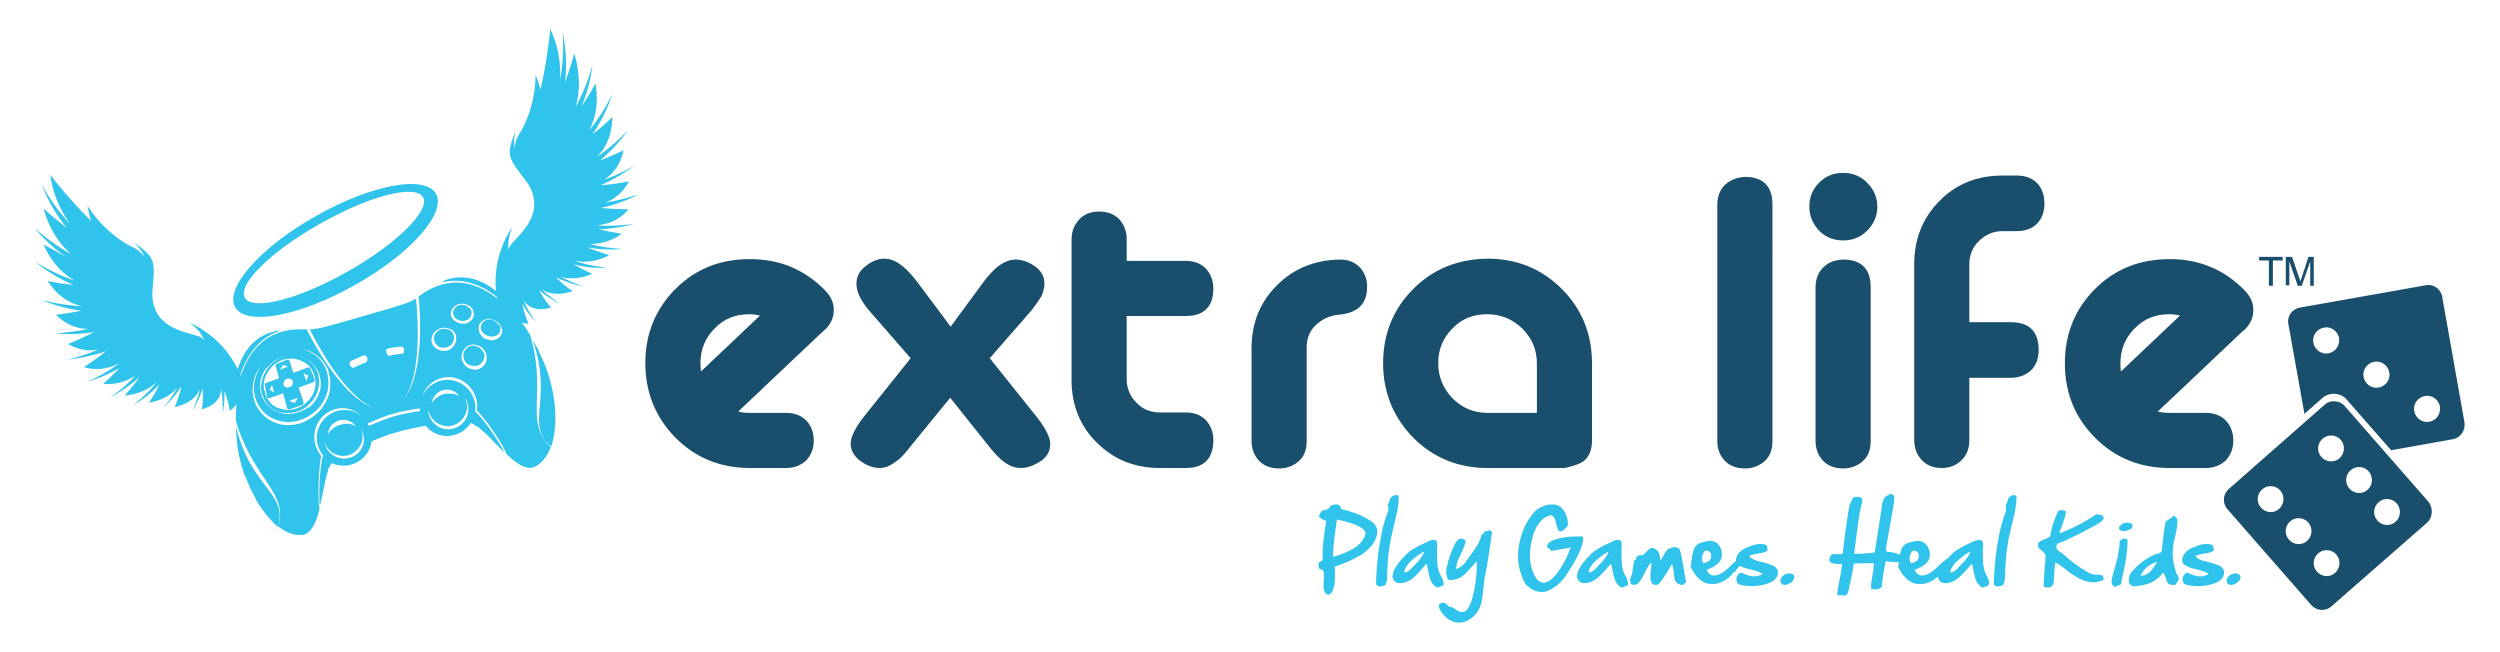 <svg id="Layer_1" xmlns="http://www.w3.org/2000/svg" viewBox="0 0 562.5 146.7"><style>.st0{fill:#30c3eb}.st1{fill:#194f6c}</style><path class="st0" d="M78.2 61.1C67.1 67.4 56.8 70 55.1 67c-1.7-3 5.9-10.5 17-16.7 11.1-6.3 21.4-8.9 23.1-5.9 1.6 3-6 10.5-17 16.7m19.9-17.5c-2.4-4.3-14.5-2.1-27 5-12.5 7-20.6 16.2-18.2 20.5 2.4 4.3 14.5 2.1 27-5 12.5-7 20.6-16.2 18.2-20.5"/><path class="st0" d="M59.4 86c.1-.7.3-1.4.7-2 .3-.6.8-1.2 1.3-1.7s1.2-.9 1.9-1.2c.7-.3 1.4-.4 2.2-.4.7 0 1.4.1 2.1.4.7.3 1.3.6 1.8 1.1.5.5.9 1.1 1.2 1.9.3.7.4 1.5.4 2.3 0 .8-.3 1.6-.6 2.3-.4.7-.9 1.4-1.5 1.9-.6.6-1.4 1-2.2 1.3-.8.3-1.6.4-2.4.3-.8-.1-1.5-.3-2.2-.6-.6-.3-1.2-.8-1.6-1.4-.4-.6-.8-1.2-.9-2-.3-.7-.3-1.5-.2-2.2m-.5 2.4c.2.8.6 1.6 1 2.2.5.7 1.1 1.2 1.8 1.6.7.4 1.6.7 2.4.7.9.1 1.8 0 2.8-.3.9-.3 1.8-.8 2.5-1.5.7-.6 1.3-1.4 1.7-2.2.4-.8.6-1.7.7-2.6 0-.9-.1-1.8-.4-2.6-.3-.8-.8-1.5-1.4-2.1-.6-.6-1.3-1-2-1.2-.7-.3-1.5-.4-2.3-.4-.8 0-1.6.2-2.4.5-.8.3-1.5.8-2.1 1.3-.6.5-1.1 1.2-1.5 1.9-.4.7-.7 1.5-.8 2.2-.2.9-.2 1.7 0 2.5m2.3-1.8l.5 1.7-1-.6.5-1.1zm2.5-4.5l1.1.4-1.8.7.7-1.1zm1.7 3.2c.1 0 .2.1.3.2.1.1.2.2.2.3 0 .1.1.3 0 .4 0 .1-.1.3-.1.4-.1.1-.1.2-.3.3-.1.1-.2.2-.4.2-.1 0-.3.1-.4.1-.1 0-.3 0-.4-.1-.1-.1-.2-.1-.3-.2-.1-.1-.2-.2-.2-.3v-.4c0-.1.1-.3.1-.4.1-.1.1-.2.2-.3.1-.1.2-.2.4-.2.1-.1.3-.1.4-.1.3 0 .4 0 .5.1m1.6 4.2l-.7 1.2-1.2-.5 1.9-.7zm2.4-5l-.5 1.2-.6-1.7 1.1.5zm-9.3 4.9c0 .1 0 .1.1.1l.1.1h.3l3.1-1.1.9 3.3c0 .1 0 .1.1.2l.1.1h.4l2.8-1c.1 0 .1 0 .2-.1l.1-.1v-.4l-1.1-3.3 3.3-1.2c.1 0 .1-.1.2-.1l.1-.1v-.4l-1-2.5s0-.1-.1-.1l-.1-.1h-.4L66 83.9l-.9-2.8s0-.1-.1-.1l-.1-.1h-.2l-2.5 1s-.1 0-.1.1l-.1.1v.2l.8 2.8-3 1.1c-.1 0-.1 0-.1.1l-.1.1v.2l.5 2.8zm41.7-14.6c-.2-.2-.4-.4-.6-.5-.2-.1-.5-.2-.8-.3h-.9c-.3.1-.6.2-.8.3-.2.2-.5.4-.6.6-.2.2-.3.5-.4.7-.1.3-.1.6 0 .9 0 .3.2.6.3.8l.6.6c.2.2.5.3.8.3h.9c.3-.1.6-.2.9-.4.3-.2.5-.4.6-.6.2-.2.3-.5.3-.8.1-.3.1-.6 0-.8-.1-.3-.2-.5-.3-.8m10.1-2.1c-.2-.2-.4-.4-.6-.5-.2-.1-.5-.2-.8-.3h-.8c-.3.1-.5.2-.7.3-.2.1-.4.3-.5.5-.1.2-.2.4-.3.7 0 .3 0 .5.1.8.1.3.2.5.4.7.2.2.4.4.7.5.2.1.5.2.8.3h.9c.3-.1.5-.2.8-.3.2-.2.4-.4.5-.6.1-.2.2-.5.2-.7 0-.3 0-.5-.1-.8-.2-.1-.4-.4-.6-.6m-7.4-.5c.3-.1.5-.2.8-.3.2-.1.4-.3.5-.5.1-.2.2-.4.3-.7V70c-.1-.2-.2-.5-.4-.6-.2-.2-.4-.3-.6-.5-.2-.1-.5-.2-.7-.3h-.8c-.3.1-.5.1-.8.3-.2.1-.4.3-.5.5-.1.2-.3.4-.3.6-.1.2-.1.5 0 .7.1.3.2.5.3.7.2.2.4.4.6.5.2.1.5.2.8.3h.8m3.9 6.5c-.2-.2-.4-.4-.7-.6-.3-.1-.5-.2-.8-.3-.3-.1-.6 0-.9 0-.3.1-.6.2-.8.4l-.6.6c-.2.3-.3.5-.3.8v.9c.1.3.2.6.4.9.2.3.4.5.7.6.3.2.6.3.9.3h1c.3-.1.6-.2.8-.4.2-.2.4-.4.6-.7.1-.3.2-.5.3-.8 0-.3 0-.6-.1-.9-.1-.2-.3-.5-.5-.8m4.6-4.2c0 .3-.1.6-.3.9-.1.3-.4.5-.6.7-.3.2-.6.3-.9.4-.4.1-.7.1-1.1 0-.3-.1-.7-.2-1-.3-.3-.2-.6-.4-.8-.7-.2-.3-.4-.6-.5-.9-.1-.3-.1-.7-.1-1 0-.3.1-.6.3-.8.2-.2.4-.5.6-.6.3-.2.6-.3.9-.4.3-.1.7-.1 1 0l.9.3c.3.2.6.4.8.6.2.2.4.5.5.8.3.4.3.7.3 1m-3.5 6.3c0 .4-.2.7-.3 1-.2.3-.4.6-.7.8-.3.2-.6.4-1 .5-.4.1-.8.1-1.2 0-.4-.1-.7-.2-1.1-.4-.3-.2-.6-.5-.8-.8-.2-.3-.4-.7-.5-1-.1-.4-.1-.8 0-1.1.1-.4.2-.7.4-1 .2-.3.4-.6.7-.8.3-.2.6-.4 1-.4.4-.1.7-.1 1.1 0 .4.1.7.2 1 .4.3.2.6.4.8.7.2.3.4.6.5 1 .1.4.1.7.1 1.1m-7.6-9c-.2-.2-.3-.5-.4-.8-.1-.3-.1-.6 0-.9.1-.3.2-.5.4-.8.2-.2.4-.4.7-.6.3-.2.6-.3.9-.3.3-.1.7-.1 1 0 .3 0 .6.2.9.3.3.1.5.3.7.6.2.2.4.5.4.8.1.3.1.6.1.9 0 .3-.2.6-.3.8-.2.2-.4.5-.7.6-.3.2-.6.3-.9.4-.4.1-.7.1-1 0-.3-.1-.7-.2-.9-.3-.4-.2-.7-.4-.9-.7m.7 4.9c-.1.3-.2.7-.4 1-.2.3-.5.5-.8.8-.3.2-.7.4-1 .4-.4.1-.8.1-1.1 0-.4-.1-.7-.2-1-.4-.3-.2-.6-.4-.8-.7-.2-.3-.3-.6-.4-1-.1-.4 0-.7.1-1 .1-.3.2-.6.4-.9.2-.3.5-.5.8-.7.3-.2.6-.3 1-.4.4-.1.7-.1 1.1 0 .3.1.7.2 1 .3.3.2.5.4.7.6.2.3.4.6.4.9.1.5.1.8 0 1.1m-6.2 15.4c0 .2.1.4.1.6.7 2.3 3.1 3.7 5.4 3 2.3-.7 3.7-3.1 3-5.4-.1-.3-.2-.6-.3-.8.3.4.5.8.6 1.3.7 2.4-.7 4.9-3.1 5.6-2.4.7-4.9-.7-5.6-3.1-.1-.5-.1-.9-.1-1.2m3.2-4.3c1.4-.4 2.9.1 3.7 1.3-.9-.5-2.2-.7-3.5-.4-1.3.4-2.2 1.2-2.7 2.1.2-1.3 1.1-2.6 2.5-3m-5.1 4.7c-2.1.3-4.2.7-5.9 1.2-1.7.5-3.7 1.3-5.6 2.1-.1-.2-.2-.4-.3-.5 2-.9 4-1.7 5.7-2.2 1.7-.5 3.8-.9 6-1.2.1.2.1.4.1.6m-7.2-14.1c.9-.2 1.9-.3 2.9-.4.3 0 .6.2.7.5v.5c0 .3-.2.6-.5.6-.9.1-1.8.2-2.7.4-.3.1-.6-.1-.7-.5 0-.2-.1-.3-.1-.4-.1-.3.1-.6.4-.7M78.7 103c-2.4.7-4.9-.7-5.6-3.1-.1-.4-.2-.8-.2-1.2 0 .2.1.5.1.7.7 2.3 3.1 3.7 5.4 3 2.3-.7 3.7-3.1 3-5.4-.1-.2-.2-.5-.3-.7.2.3.4.7.5 1.1.9 2.4-.5 4.9-2.9 5.6m-2.4-8.4c1.4-.4 2.9.1 3.7 1.3-.9-.6-2.2-.7-3.5-.3-1.3.4-2.2 1.2-2.7 2.1.1-1.5 1.1-2.7 2.5-3.1m-2-7.9c0 1.2-.3 2.4-.9 3.5-.5 1.1-1.3 2.2-2.3 3-1 .9-2.1 1.5-3.4 2-.1 0-.2.1-.3.1-1.1.3-2.3.4-3.4.3-1.2-.1-2.3-.5-3.3-1.1-1-.6-1.8-1.3-2.4-2.2-.6-.9-1.1-1.9-1.3-3-.2-1-.2-2.1 0-3.2.2-1 .5-2 1.1-2.9.2-.4.4-.7.7-1-.2.3-.4.5-.5.8-.5.9-.8 1.8-1 2.8-.2 1-.2 2.1 0 3.1.2 1.1.7 2 1.3 2.9.6.9 1.4 1.6 2.3 2.1.9.5 2 .9 3.1 1 1.2.1 2.4 0 3.6-.4 1.2-.4 2.3-1.1 3.3-1.9.9-.8 1.7-1.8 2.2-2.9.5-1.1.8-2.2.8-3.4 0-1.1-.2-2.3-.6-3.4-.5-1-1.1-1.9-1.9-2.6-.8-.7-1.7-1.2-2.6-1.5-.3-.1-.7-.2-1.1-.3.5.1.9.2 1.4.3 1 .3 1.9.9 2.7 1.6.8.7 1.5 1.7 2 2.7.3 1.3.6 2.4.5 3.6M61 81.8c.6-.5 1.3-1 2.2-1.3.8-.3 1.7-.5 2.5-.5s1.6.1 2.4.4c.8.3 1.5.7 2.1 1.3.6.6 1.1 1.3 1.5 2.1.3.9.5 1.8.5 2.7 0 .9-.3 1.8-.7 2.7-.4.9-1 1.6-1.7 2.3-1 .5-1.8 1-2.8 1.3-1 .3-1.9.4-2.8.3-.9-.1-1.8-.4-2.5-.8s-1.4-1-1.9-1.6c-.5-.7-.9-1.4-1.1-2.3-.2-.8-.2-1.7-.1-2.5s.4-1.6.8-2.3c.4-.6 1-1.3 1.6-1.8m21.2-.2c-.9.3-1.7.7-2.5 1.1-.3.1-.6 0-.8-.3-.1-.1-.1-.3-.2-.4-.1-.3 0-.7.3-.8l2.7-1.2c.3-.1.7 0 .8.3.1.1.1.3.2.4 0 .4-.2.8-.5.9m54-36c2.1-.8 4-2.3 5.3-4.8 0 0-2.6.6-6.4.9 4.4-1.9 7.6-4.4 7.6-4.4-2.4 1.4-4.7 2.4-6.7 3.1 2-1.3 3.6-3.4 4.3-6.6 0 0-2.1 1.1-5.3 2.3 3.9-3.2 6.3-6.8 6.3-6.8-2.5 2.6-4.9 4.6-7 6 2-2 3.4-4.8 3.5-9 0 0-1.7 1.8-4.5 3.9 3.1-4.4 4.5-9.1 4.5-9.1-1.7 3.5-3.6 6.3-5.3 8.3 1.5-2.7 2.2-6.1 1.5-10.6 0 0-1.2 2.2-3.2 5.2 2.1-4.8 2.5-9.3 2.5-9.3-1.1 3.9-2.5 7.1-3.8 9.4 1-3.4 1.1-7.4-.3-12.1 0 0-.7 2.8-2.1 6.6.8-5.8-.5-11.3-.5-11.3.3 4.5-.1 8.1-.6 10.8.2-3.6-.3-7.6-2.2-11.6 0 0-.5 6.3-2.2 13.7-.5-2-1.1-3.4-1.1-3.4 0 6-2.2 11.1-3.5 13.1-1.3 2-1.2 3.5-1.2 3.5-.4-1.2.2-4 .2-4-2.1 5.7-1.9 5.7 2.4 11.4 1.7 2.3 2 4.6 1.7 6.4-.7 3.7-4 6.4-5.1 7.8-.3.4-.5.9-.6 1.3-.1-1.4 0-3.2.9-5.2 0 0-4.5 5.8-3.7 14.4-3.4-2.8-7.1-3.7-10.7-2.7-.3.1-.7.2-1 .4-.2.1-.3.2-.3.3 3.9-.9 8 .1 11.8 3 .1.1.2.2.4.3 0 .1 0 .2.1.4-5-4-10.8-5.1-16.7-1.2-.4.3-.7.5-1 .7.6 6.8.4 12.7-.7 17.1-.6 2.6-1.5 4.6-2.6 6 2.8-3.9 3.7-12.2 2.7-22.6-1.3.8-3.3 1.5-11.8 3.9-8.5 2.5-10.5 3-12.1 3 4.7 9.3 9.9 15.8 14.4 17.7-1.7-.6-3.5-1.8-5.4-3.6-3.2-3.2-6.6-8-9.7-14.1h-1.2c-7.3-.1-11.6 4.2-13.6 10.5 0-.1-.1-.2-.1-.3l.3-.9c1.7-4.5 4.6-7.6 8.4-8.9-.1-.1-.3-.1-.5-.1-.4.1-.7.2-1.1.3-3.7 1.1-6.4 4-7.7 8.4-3.9-8-11-10.5-11-10.5 1.9 1.1 2.9 2.7 3.5 3.9-.3-.3-.7-.6-1.2-.8-1.6-.6-5.9-1.2-8.5-3.9-1.2-1.4-2.2-3.5-2-6.3.6-7.1.7-7.3-4.1-11 0 0 2 2.1 2.3 3.3 0 0-.8-1.4-2.9-2.3-2.1-1-6.7-4.1-9.9-9.2 0 0 .2 1.5.8 3.4-5.4-5.3-9.2-10.4-9.2-10.4.6 4.4 2.3 8 4.4 11-1.9-2-4.2-4.9-6.3-8.8 0 0 1.8 5.3 5.7 9.8-3.2-2.4-5.3-4.4-5.3-4.4 1.3 4.7 3.6 8 6.2 10.3-2.3-1.3-5.2-3.2-8.2-5.9 0 0 2.8 3.6 7.1 6.5C12 56.2 9.8 55 9.8 55c1.8 4.1 4.3 6.6 7 8.1-2.5-.8-5.5-2.1-8.9-4.2 0 0 3.7 3.2 8.7 5.2-3.5-.3-5.9-.9-5.9-.9 2.3 3.5 5 5.1 7.8 5.7-2.5-.1-5.6-.5-9.1-1.4 0 0 4 1.8 8.9 2.4-3.3.7-5.7.9-5.7.9 2.3 2.3 4.8 3.2 7.2 3.2-2.1.5-4.5.8-7.3 1 0 0 4 .5 8.7-.3-3.3 1.7-5.9 2.7-5.9 2.7 2.4 1.4 4.8 1.7 7 1.2-2 .8-4.4 1.7-7.1 2.3 0 0 4.1-.3 8.7-1.9-2.8 2.2-5 3.6-5 3.6 3 .9 5.7.3 8-.9a37.1 37.1 0 0 1-7.3 4.2s3.5-.9 7.3-3.1c-2.1 2.2-3.7 3.6-3.7 3.6 2.9.2 5.3-.6 7.3-1.9-1.4 1.5-3.2 3.2-5.7 4.9 0 0 3.5-1.7 6.6-4.6C29.6 87.4 28 89 28 89c3.2-.3 5.5-1.4 7.3-3.1-1.1 1.4-2.8 3.3-5.3 5.2 0 0 3.3-1.7 5.9-4.7-1.2 2.6-2.4 4.2-2.4 4.2 3-.5 5.1-1.8 6.4-3.4-.8 1.4-1.8 3-3.2 4.6 0 0 2.3-2 4.1-4.9-.6 2.8-1.5 4.7-1.5 4.7 3.1-.7 4.9-2.2 5.7-4.1-.3 1.4-.9 3.1-1.7 4.9 0 0 1.4-2.1 2.3-5 .2 2.9-.2 4.7-.2 4.7 3.1-.9 4.3-2.6 4.4-4.7.2 1.6.4 3.5.3 5.7 0 0 .5-2.3.4-5.2 1 2.7 1.2 4.5 1.2 4.5.4-.2 1-.7 1.5-1.5-.1 1.2-.1 2.5-.1 3.8.4 1.5.9 2.8 1.4 4 0 .3-.1.4-.1.4 0-.1.1-.2.1-.4 1.6 3.9 3.5 6.7 5.1 9.1 2.4 3.6 4.2 6.2 3.1 10.7 1.9 1.5 3.9 2.1 5.6 1.8 1.8-.4 2.9-2.9 3.6-5.9-.2-.6-.3-3.5-.2-6 .1-1.7.2-4.3.6-5.8-.6-.7-1-1.5-1.3-2.4-1-3.5.9-7.1 4.3-8.1 2.3-.7 4.7.1 6.3 1.7-1.5-1.4-3.7-1.9-5.8-1.3-3.3 1-5.2 4.4-4.3 7.7.3.9.7 1.6 1.2 2.3-.9 2.7-1 10.7-.7 11.2.5-2 .9-4.2 1.3-6 .1-.2.1-.5.2-.7v-.1c0-.1 0-.1.1-.2v-.1c0-.1 0-.1.1-.2v-.1c0-.1.1-.2.1-.3v-.5s0-.1.1-.1c0 0 0-.1.1-.1 0 0 0-.1.1-.1 0-.1.1-.1.1-.2v-.1s0-.1.1-.1v-.1s0-.1.1-.1v-.1l.1-.1.2-.2c1.3.6 2.9.8 4.4.3 2.5-.7 4.2-2.8 4.5-5.2 1-.4 2.1-.9 3.1-1.2.2-.1.5-.2.7-.3.2-.1.4-.2.7-.2h.1c.2-.1.4-.1.6-.2h.1c.2-.1.4-.1.6-.2.2-.1.4-.1.6-.2h.1c.2-.1.4-.1.7-.2h.1c1.5-.4 3.1-.7 4.8-1 1.5 1.9 4.1 2.8 6.6 2 1.5-.4 2.7-1.4 3.5-2.6.1 0 .2.1.3.1 0 0 .1 0 .2.1 0 0 .1 0 .1.1h.1s.1 0 .1.1h.1s.1 0 .1.1c.1.1.3.2.5.3h.1l.1.1c.2.2.5.4.7.6l.2.2c.2.2.4.3.6.5 1.4 1.3 2.8 2.9 4.3 4.3 0-.5-4.3-7.3-6.5-9.1.1-.8.1-1.7-.2-2.6-1-3.3-4.4-5.2-7.7-4.3-1.9.6-3.3 1.9-4 3.6.6-2 2.1-3.6 4.2-4.2 3.4-1 6.9 1.1 7.9 4.5.3.9.3 1.9.2 2.8 1.2 1.1 2.7 3.2 3.6 4.5 1.4 2 2.9 4.5 3 5.2 2.2 2.1 4.4 3.7 6.2 3 1.6-.6 2.9-2.2 3.8-4.5-3.3-3.2-3.2-6.4-3.1-10.7.1-3.7.3-8.3-1.5-14.5-.6-1-1.2-1.9-1.9-2.8.6.2 1.2.2 1.5.2 0-.1-.8-1.6-1.4-4.5 1.4 2.5 3.1 4.2 3.1 4.2-1.3-1.8-2.2-3.5-2.8-4.9 1.2 1.7 3.2 2.5 6.2 1.6 0 0-1.3-1.3-2.7-3.9 2.3 1.9 4.6 3 4.6 3-1.6-1.1-3-2.2-4-3.2 1.7 1.1 3.9 1.4 7 .4 0 0-1.8-1-3.8-3.1 3.1 1.5 6.1 2 6.1 2-2.1-.7-3.8-1.5-5.2-2.2 2 .7 4.4.6 7.3-.6 0 0-1.9-.7-4.3-2.2 3.7 1.2 7.5.8 7.5.8-3.1-.3-5.5-.9-7.2-1.5 2.3.4 5 .2 7.8-1.3 0 0-2.2-.6-5.1-1.8 4.2.9 8.1.4 8.1.4-2.9-.1-5.4-.6-7.4-1.1 2.4 0 4.8-.6 7.2-2.3 0 0-2.1-.3-5.1-1 4.4-.2 7.8-1.2 7.8-1.2-3.2.4-6.1.5-8.4.3 2.6-.2 5.2-1.2 7.2-3.6 0 0-2.6 0-6.2-.3 4.7-1 8.4-3 8.4-3-2.8.9-5.2 1.4-7.4 1.8M53.1 96c0 1 .1 2.1.2 3.2.2 2.3.7 4.4 1.3 6.4 0 .1 0 .1.1.2 0 .2.1.3.1.5 0 .1.1.2.1.2 0 .2.1.3.2.5 0 .1.1.1.1.2.1.2.1.3.2.5 0 .1.1.1.1.2.1.2.1.3.2.5 0 .1 0 .1.1.2.1.2.1.3.2.5 0 .1.1.1.1.2.1.2.1.3.2.5 0 .1 0 .1.1.2.1.2.1.3.2.5 0 0 0 .1.1.1.1.2.2.3.2.5 0 0 0 .1.1.1.1.2.2.3.3.5v.1c.1.2.2.3.3.5v.1c.1.2.2.3.3.5.1.2.2.4.3.5 1.4 2.2 2.9 3.9 4.4 5.2 2.1-7.9-6.1-8.7-9.5-22.6m66.8-19.4c4.6 13.6-1.9 18.7 4.1 23.9 1.7-5 1.3-13.1-2.6-21.1-.4-.9-.9-1.9-1.5-2.8m180.6 36.9h.2c.6 0 .9.3 1 .8 0 .2.1.3.3.3 2.1.5 4.1 1.2 5.9 2.3 1.5.8 2.2 1.9 1.9 3.3v.1c-.3 1.6-1.4 3-3.2 4.3-1.4.9-2.9 1.6-4.4 2.2l-1.9.7c.1 1.9.1 3.3-.1 4.3l-.1.3c-.2.9-.6 1.5-1.1 1.7-1 0-1.4-1.2-1.1-3.7 0-1.2-.1-1.8-.3-1.8 0-.1-.3-.2-.7-.3-.1-.1-.2-.4-.2-1l-.1-.1v-.1c0-.1.4-.4 1-.8-.1-1.2 0-3.5.5-6.8l.3-2c-1.1-.4-1.6-.8-1.6-1v-.2c.4-.8.6-1.1.7-1.1l1.4-.4c.4-.7.9-1 1.6-1m.3 3.4c-.7 4.9-1 7.7-.8 8.4 1.7-.5 3.1-1.1 4.2-1.7 1.3-.7 2.2-1.6 2.8-2.8.1-.1.1-.3.2-.5.3-1.3-1.8-2.4-6.3-3.4h-.1zm13.2-5.5h.1c.5 0 .7.2.6.6 0 .9-.1 1.8-.3 2.9l-1.5 6.5-.1.7c-.4 2-.7 4.8-.7 8.2l-.1.5c-.1.6-.3.9-.6 1-.2 0-.6.1-1.2.2-.1-.2-.3-.3-.6-.5.1-4.1.5-7.4 1-10l.2-1.2c.3-1.8.9-3.6 1.6-5.5-.1 0-.1-.3 0-.9l-.3-.2c.1 0 .4-.5.7-1.6.5-.5.9-.7 1.2-.7m8.5 10.1h.2c.5 0 .7.4.7 1.2-.1.4-.1 1.8 0 4 .1 1.3.4 2.3 1 3.2.3.6.4 1.1.4 1.4v.2c-.1.3-.3.4-.6.4-.4.2-.7.3-.8.3-.6-.2-1.1-.8-1.5-1.6-.2-.6-.5-1.7-.8-3.4l-.2-.3c-1.2 1.4-2.1 2.4-2.9 3.1-1 .8-2 1.2-3 1.2s-1.5-.5-1.7-1.5l.1-.5v-.1c.3-1.3 1.5-3 3.7-5 1.3-.9 2.7-1.6 4.3-2.3.3-.2.7-.3 1.1-.3m-6.6 7.3c.7 0 1.4-.5 2.2-1.5 1.4-1.3 2.1-2.4 2.3-3.1h-.1c-.4.1-1.4.8-2.7 1.9-1 .9-1.5 1.8-1.7 2.7"/><path class="st0" d="M334.9 119.3c.4 0 .6.1.8.4-.6 4.5-1.1 7.7-1.5 9.5l-.1.3-.6 5.1-.1.6c-.5 2.4-1.8 3.9-3.8 4.7-.4.1-.9.2-1.3.2-1.6 0-3-.9-4.2-2.7-.3-.5-.4-1-.3-1.4.3-.3.7-.4 1-.4.2 0 .7.3 1.3.9.1.1.3.1.6.1l1.6 1c.2.1.4.1.6.1h.1c.8 0 1.4-.7 1.9-2 .3-.7.5-1.7.8-2.9.4-2 .6-4.2.6-6.5-.5.5-1.3 1.4-2.5 2.7-.9.8-1.6 1.2-1.9 1.2-.4.2-.9.3-1.6.3h-.1c-.4 0-.7-.5-.8-1.5 0-.6 0-1.2.2-1.7.3-1.5.9-3.2 1.9-5.2.4-.6.8-.9 1.1-.9h.3c.3 0 .6.2.9.5v.1c-.1.6-.6 1.8-1.5 3.7-.3.5-.5 1.2-.6 1.9l-.1.6h.1c.3 0 .9-.4 1.7-1.1.1 0 .3-.3.6-.8 1.8-2.4 2.8-3.9 2.9-4.5.2-.3.3-.7.4-1.1v-.1c.3-.2.6-.5.9-.9h.7zm14.1-5.8h.3c1.6 0 2.7 1 3.3 3 .2.9.2 1.5.1 1.9-.6.6-1 1-1.1 1-.3.1-.4.2-.5.2-.4 0-.7-.6-1-1.9-.1-.9-.5-1.5-.9-1.7l-.2-.1c-.8.2-1.5.5-2 1-1.2 1.2-2 2.8-2.4 4.9l-.1.4c-.6 3.2-.2 5.9 1.2 8 .5.6 1 .9 1.6.9 1.4 0 3-1.6 4.8-4.9.4-.7.8-1.7 1.3-3-.7.1-2.2.4-4.5.8v-.1c0-.2-.1-.4-.6-.6-.2-.2-.3-.3-.2-.5.2-.9 1.5-1.5 3.9-1.9 1.3-.2 2.5-.2 3.7-.2.4 0 .5.1.5.2 0 .3 0 .7-.1 1.2-.3 1.6-1.6 4.1-3.8 7.5-1.2 1.6-2.6 2.8-4.2 3.4-.3.1-.7.2-1.1.2h-.1c-1.3 0-2.5-.6-3.6-1.7-1.6-2.8-2.1-5.8-1.5-9l.1-.4c.6-3 1.9-5.5 3.8-7.4 1.1-.7 2.2-1.2 3.3-1.2m15 8h.2c.5 0 .7.4.7 1.2-.1.4-.1 1.8 0 4 .1 1.3.4 2.3 1 3.2.3.6.4 1.1.4 1.4v.2c-.1.3-.3.4-.6.4-.4.2-.7.3-.8.3-.6-.2-1.1-.8-1.5-1.6-.2-.6-.5-1.7-.8-3.4l-.2-.3c-1.2 1.4-2.1 2.4-2.9 3.1-1 .8-2 1.2-3 1.2s-1.5-.5-1.7-1.5l.1-.5v-.1c.3-1.3 1.5-3 3.7-5 1.3-.9 2.7-1.6 4.3-2.3.3-.2.7-.3 1.1-.3m-6.6 7.3c.7 0 1.4-.5 2.2-1.5 1.4-1.3 2.1-2.4 2.3-3.1h-.1c-.4.1-1.4.8-2.7 1.9-1 .9-1.5 1.8-1.7 2.7m19.1-5.7h.2c.8.1 1.2.3 1.2.5.3.7.5 1.8.8 3.5.2 1.3.4 2.6.7 3.8 0 .1-.2.3-.5.5 0 .1-.1.2-.2.2-1.2 0-1.9-.6-2-1.9-.1-1.3-.3-2.3-.5-2.8-1.8 3.1-2.9 4.7-3.4 4.7h-.3c-.9 0-1.3-.9-1.1-2.8.2-1.5.2-2.2.1-2.2-.4.3-.9 1.2-1.6 2.6-.7 1.6-1.5 2.4-2.2 2.4-.3 0-.6-.1-.9-.4l.1-.2v-.2l-.2-.3c.2-.5.4-.9.5-1.4l.4-2.4.1-.6c.3 0 .4-.2.5-.6v-.2c0-.1.2-.1.6-.3l.2-.2.4.2c.1 0 .7-.4 1.5-1.3l.6-.4c1.2 0 1.9.8 2 2.3l.1.4h.1c.3-.5.7-1.1 1.1-1.9.2-.3.5-.6.7-.7h.3l.7-.3zm8.3-1.4c1.3 0 2.2.8 2.6 2.4v1.2c-.2 1.2-1.4 2.2-3.4 2.9.3.8.9 1.3 1.7 1.3 1.1 0 2.5-.9 4.1-2.6.9-.8 1.6-1.3 2-1.3h.1l.1.1-.1.4-.1.1c0 .1.1.1.1.1.2 0 .3-.1.4-.4h.1c-.1.4-.6 1.1-1.5 2-.2.2-.3.4-.4.7-.4.1-.6.2-.6.4-.9 1.1-2.1 1.9-3.5 2.3-.4.1-.8.1-1.1.1h-.3c-1.8 0-3.3-1.3-4.6-3.8v-.1l.4-2.8.1-.3c.2-1.2.8-1.9 1.6-2.2.9-.3 1.7-.5 2.3-.5m-1.8 3.5c-.1.7 0 1.2.3 1.5.3 0 .8-.2 1.4-.6.2-.3.2-.5.3-.7.1-.7-.1-1.2-.7-1.5h-.3c-.4 0-.6.1-.6.4-.2.1-.3.4-.4.9"/><path class="st0" d="M395.9 122.4h.3c.9 0 1.3.2 1.4.6.1.4.1.7.1.8-.2.3-.7.5-1.3.6-1.8.3-2.8.5-2.8.7.2.4.8.8 1.8 1.1 1.8.4 3 .8 3.8 1.2.7.5.9 1 .8 1.8-.2 1.2-1.5 2.1-3.9 2.5-.7.1-1.3.2-1.9.2-2.3-.1-3.3-.4-3.3-.8-.2-.3-.2-.5-.2-.9v-.2c.1-.4.4-.9 1-1.2 1.2.6 2.2.9 3 .9.7 0 1.3-.2 1.9-.6-.6-.4-1.8-.8-3.6-1.2-1.8-.5-2.6-1.2-2.4-2v-.1c.2-1.2 1.2-2.2 2.9-2.8 1-.4 1.8-.6 2.4-.6m6.8 6.6h.1c.7.2 1 .5.9.9v.1c-.1.7-.7 1.2-1.8 1.6h-.4c-.5 0-.8-.3-.9-.8v-.3c.1-.5.5-1 1.1-1.3l1-.2zm22.4-17.9c.7 0 1.1.3 1.1.8v.7l-.4 2.6c-.2.8-.6 3.4-1.4 7.9-.1.6 0 1 .1 1 2.4.3 3.6.8 3.7 1.5-.1.6-.6.9-1.3.9h-.2c-1.6-.1-2.4-.2-2.4-.2l-.1.1c.1 0 0 .4-.2 1.2 0 .5-.1.1-.6 4.1v.4c-.4.3-.9.5-1.5.5-.7 0-1-.1-.9-.4 0-1.1 0-.7.5-4 .1-1 .1-1.5.1-1.5h-.7l-3.8.1c-.2 1.8-.9 4.8-1 5.2-.2 1.3-.5 2-1 2l-1.1-.1-.5.1c-.3 0 .2-2.7.6-4.5.3-1.7.4-2.6.3-2.7l-.3.1h-.4c-1.1 0-1.8-.2-2-.6-.1-.1-.1-.2-.1-.4.2-.8.4-1.2.7-1.2h1.7c.4 0 .6-.1.6-.1.4-3.2.8-6.6 1.4-10.2v-.1c.5-1.7.9-2.5 1.4-2.5h.4c.8 0 1.1.2 1.1.4.1.2.2.4.1.7l-.4 1.6c-.3 1.4-.7 4.4-1.3 9.1l-.1 1h.2c1.7 0 3.1-.1 4.4-.3.9-5.6 1.5-9.3 1.7-11l.1-.3c.2-.9.6-1.4 1.3-1.6h.2z"/><path class="st0" d="M431.5 121.7c1.3 0 2.2.8 2.7 2.4v1.2c-.2 1.2-1.4 2.2-3.4 2.9.3.8.9 1.3 1.7 1.3 1.1 0 2.5-.9 4.1-2.6.9-.8 1.6-1.3 2-1.3h.1l.1.1-.1.4-.1.1c0 .1 0 .1.1.1.2 0 .3-.1.4-.4h.1c-.1.4-.6 1.1-1.5 2-.1.2-.3.4-.4.7-.4.1-.6.2-.6.4-.9 1.1-2.1 1.9-3.5 2.3-.4.1-.8.1-1.1.1h-.4c-1.8 0-3.3-1.3-4.6-3.8v-.1l.4-2.8.1-.3c.2-1.2.8-1.9 1.6-2.2.9-.3 1.7-.5 2.3-.5m-1.8 3.5c-.1.7 0 1.2.3 1.5.3 0 .8-.2 1.4-.6.2-.3.3-.5.3-.7.1-.7-.1-1.2-.7-1.5h-.3c-.4 0-.6.1-.6.4-.2.1-.3.4-.4.9"/><path class="st0" d="M445.3 121.5h.2c.5 0 .7.4.7 1.2-.1.4-.1 1.8 0 4 .1 1.3.4 2.3 1 3.2.3.6.4 1.1.3 1.4v.2c-.1.3-.3.4-.6.4-.4.2-.7.3-.8.3-.6-.2-1.1-.8-1.5-1.6-.2-.6-.5-1.7-.8-3.4l-.2-.3c-1.2 1.4-2.1 2.4-2.9 3.1-1 .8-2 1.2-3 1.2s-1.5-.5-1.7-1.5l.1-.5v-.1c.3-1.3 1.5-3 3.7-5 1.3-.9 2.7-1.6 4.3-2.3.4-.2.9-.3 1.2-.3m-6.5 7.3c.7 0 1.4-.5 2.2-1.5 1.4-1.3 2.1-2.4 2.3-3.1h-.1c-.4.1-1.4.8-2.7 1.9-1 .9-1.6 1.8-1.7 2.7m14.2-17.4h.1c.5 0 .7.2.6.6 0 .9-.1 1.8-.3 2.9l-1.5 6.5-.1.7c-.4 2-.6 4.8-.7 8.2l-.1.5c-.1.6-.3.9-.6 1-.2 0-.6.1-1.2.2-.1-.2-.3-.3-.6-.5.1-4.1.5-7.4 1-10l.2-1.2c.4-1.8.9-3.6 1.6-5.5-.1 0-.1-.3 0-.9l-.2-.2c.1 0 .4-.5.7-1.6.4-.5.8-.7 1.1-.7m10.7 3.4h.3c.6 0 .9.2.8.5l-.1.7c-.1.3-.4 1.4-1.1 3.2l-.2.8c2.1-.8 4.3-1.8 6.6-3.2l1.7-1.1c1.2.1 1.7.4 1.6.8v.2c-.1.5-1.3 1.3-3.4 2.3-1.2.7-3 1.6-5.6 2.8-.1 0-.6.2-1.4.5l-.2.5c-.1.6.2 1.1 1.1 1.5 2.1 1.9 3.7 3.1 4.9 3.8 1.2.8 2.1 1.2 2.7 1.2 1.2 0 1.8.1 1.7.3.2.1.2.4.2.9-.8.3-1.5.5-2.2.5h-.3c-1.7 0-3.9-1.1-6.4-3.2-1.1-.8-1.7-1.2-1.9-1.2l-.1.2v.2c-.1.4-.2 1.7-.3 3.9l-.2.8c-.3.3-.7.5-1.1.5h-.2c-.5-.1-.8-.2-.8-.4l.3-4.7c.2-1.5.2-2.3 0-2.5-.1-.2-.5-.6-1.3-1.2-.2-.3-.3-.6-.2-1l.1-.3c0-.2.7-.5 1.9-1l.7-.4.1-.7.2-.8c.2-1.2.8-2.7 1.6-4.4 0 .1.2 0 .5 0m14.9 2.8h.2c.6 0 1 .2 1 .5v.4c-.1.5-.7.8-1.7 1h-.3c-.7-.1-1-.3-1-.6v-.3c.5-.7 1-1 1.8-1m-.6 3.6c.5 0 .7.1.7.4 0 1.6-.2 3.2-.5 5l-.2 1-.8 3.9c-.2.1-.5.2-.9.3l-.3.3c-.2 0-.4-.2-.5-.5 0 .1-.1.2-.1.2-.3-.3-.4-1-.1-2.1l1.2-4.4c.1-.6.2-1.5.4-2.6-.1-1 .3-1.5 1.1-1.5m11-5.1h.4c0 .2.1.3.4.5.2.2.2 1.1-.1 2.8l-.7 3.1v.5c-.3 1.7-.1 3.7.7 6 .4.5.5.9.5 1.2v.3c0 .1-.3.5-.8 1.1h-.6c-.9 0-1.3-.6-1.5-1.6-.1-.4-.3-.8-.6-1.2-.5.8-1.3 1.5-2.5 2.2-1.3.6-2.8.9-4.4.9-.5-.4-.8-.7-.8-.7 0-.6 0-1 .1-1.3v-.2c.1-.7 1.1-1.8 2.9-3.3 1.7-1.2 3-1.8 3.8-1.9.3-.1.5-.3.6-.6.3-2.9.5-4.7.7-5.6l.2-1 1.4-.9c.1-.2.2-.3.3-.3m-7.4 13.4h.3c1.1 0 2.1-.8 3.1-2.5.2-.3.3-.5.3-.6-1.2.4-2.2 1-2.9 1.9-.5.7-.8 1.1-.8 1.2m14.7-7.1h.3c.9 0 1.3.2 1.4.6.1.4.1.7.1.8-.2.3-.7.5-1.3.6-1.8.3-2.8.5-2.8.7.2.4.8.8 1.8 1.1 1.8.4 3 .8 3.8 1.2.7.5.9 1 .8 1.8-.2 1.2-1.5 2.1-3.9 2.5-.7.1-1.3.2-1.9.2-2.2-.1-3.3-.4-3.3-.8-.2-.3-.2-.5-.2-.9v-.2c.1-.4.4-.9 1-1.2 1.2.6 2.2.9 3 .9.7 0 1.3-.2 1.9-.6-.6-.4-1.8-.8-3.6-1.2-1.8-.5-2.6-1.2-2.4-2v-.1c.2-1.2 1.2-2.2 2.9-2.8 1-.4 1.7-.6 2.4-.6m6.7 6.6h.2c.7.2 1 .5.9.9v.1c-.1.7-.7 1.2-1.8 1.6h-.4c-.5 0-.8-.3-.9-.8v-.3c.1-.5.5-1 1.1-1.3l.9-.2z"/><path class="st1" d="M410.2 60.2c-1.1 1.1-1.7 2.6-1.7 4.5v34.5c0 1.8.6 3.3 1.7 4.5 1.1 1.1 2.6 1.7 4.5 1.7 1.8 0 3.3-.6 4.5-1.7 1.2-1.1 1.7-2.6 1.7-4.5V64.6c0-4.1-2.1-6.2-6.2-6.2-1.9.1-3.3.6-4.5 1.8m-.9-19.1c-1.5 1.5-2.2 3.3-2.2 5.4 0 2.1.8 3.9 2.2 5.4 1.5 1.5 3.3 2.2 5.4 2.2 2.1 0 3.9-.7 5.4-2.2 1.5-1.5 2.3-3.3 2.3-5.4 0-2.1-.8-3.9-2.3-5.4-1.5-1.5-3.3-2.2-5.4-2.2-2.1 0-3.9.7-5.4 2.2m-122 23.1c-3.8 3.8-5.7 8.5-5.7 14.1v20.9c0 1.8.6 3.3 1.7 4.5 1.1 1.1 2.6 1.7 4.5 1.7 1.8 0 3.3-.6 4.5-1.7 1.2-1.1 1.7-2.6 1.7-4.5v-21c0-2.1.7-3.8 2.1-5.1 1.4-1.3 3.1-2.1 5.2-2.3 4.2-.4 6.3-2.4 6.3-6.3 0-1.8-.6-3.2-1.7-4.4-1.2-1.2-2.6-1.7-4.4-1.7-5.7.1-10.4 2-14.2 5.8m-44.5-14.8c-1.1 1.2-1.7 2.7-1.7 4.5v31.6c0 5.6 1.9 10.4 5.7 14.1 3.8 3.8 8.5 5.7 14.2 5.7h5.8c4.1 0 6.2-2.1 6.2-6.3 0-1.8-.6-3.3-1.7-4.5-1.1-1.1-2.6-1.7-4.5-1.7H261c-2.1 0-3.9-.7-5.3-2.2-1.4-1.4-2.2-3.2-2.2-5.3V71.1h13.3c4.1 0 6.2-2.1 6.2-6.2 0-1.8-.6-3.3-1.7-4.5-1.1-1.1-2.6-1.7-4.5-1.7h-13.3v-4.9c0-1.8-.6-3.3-1.7-4.5-1.2-1.2-2.7-1.7-4.5-1.7-1.9 0-3.4.6-4.5 1.8m84 40.2c-2.1-2.2-3.2-4.8-3.2-7.9 0-3.1 1.1-5.7 3.2-7.8 2.1-2.2 4.7-3.2 7.8-3.2 3.1 0 5.7 1.1 7.9 3.2 2.2 2.2 3.3 4.8 3.3 7.9v11.1h-11.1c-3.1 0-5.7-1.1-7.9-3.3M318 65c-4.5 4.5-6.8 10.1-6.8 16.7s2.3 12.2 6.8 16.8c4.5 4.5 10.1 6.8 16.7 6.8H352s3.3-.6 4.5-1.7c1.2-1.1 1.7-2.6 1.7-4.5V81.8c0-6.7-2.3-12.3-6.8-16.8s-10.1-6.8-16.7-6.8c-6.7.1-12.2 2.3-16.7 6.8m70.1-23.4c-1.1 1.1-1.7 2.6-1.7 4.4v53.3c0 1.8.6 3.2 1.7 4.4 1.1 1.1 2.6 1.7 4.5 1.7 1.8 0 3.3-.6 4.5-1.7 1.2-1.1 1.7-2.6 1.7-4.5V46c0-4.1-2.1-6.2-6.2-6.2-1.8.1-3.3.7-4.5 1.8m62.4-2.1c-5.6 0-10.4 1.9-14.1 5.7-3.8 3.8-5.7 8.6-5.7 14.2V99c0 1.8.6 3.4 1.7 4.5 1.1 1.2 2.6 1.8 4.5 1.8 1.8 0 3.3-.6 4.5-1.8 1.2-1.2 1.7-2.7 1.7-4.5V85h9.4c1.8 0 3.3-.6 4.5-1.7 1.1-1.1 1.7-2.6 1.7-4.5 0-4.2-2.1-6.3-6.2-6.3h-9.4v-13c0-2.1.7-3.9 2.2-5.3 1.4-1.4 3.2-2.2 5.3-2.2h3.2c4 0 6.2-2.6 6.2-6.2s-2.1-6.3-6.2-6.3h-3.3zm26.6 42.2c0-3.1 1.1-5.7 3.2-7.8 2.1-2.2 4.7-3.2 7.8-3.2.8 0 1.6.1 2.4.3l-13.3 12.6c-.1-.7-.1-1.3-.1-1.9M471.4 65c-4.5 4.5-6.8 10.1-6.8 16.7s2.2 12.2 6.8 16.8c4.5 4.5 10.1 6.8 16.7 6.8h8.2c1.8 0 3.3-.6 4.5-1.7 1.1-1.2 1.7-2.7 1.7-4.5 0-1.8-.6-3.3-1.7-4.5-1.1-1.1-2.6-1.7-4.5-1.7h-8.2c-.9 0-1.8-.1-2.6-.3l18.8-17.8c1.8-1.4 2.7-3 2.7-5.1 0-1.5-.6-2.9-1.8-4.2-4.6-4.8-10.3-7.2-17-7.2-6.7 0-12.3 2.2-16.8 6.7M157.6 81.7c0-3.1 1.1-5.7 3.2-7.8 2.1-2.2 4.7-3.2 7.8-3.2.8 0 1.6.1 2.4.3l-13.3 12.6c0-.7-.1-1.3-.1-1.9M152 65c-4.5 4.5-6.8 10.1-6.8 16.7s2.3 12.2 6.8 16.8c4.5 4.5 10.1 6.8 16.7 6.8h8.2c1.8 0 3.3-.6 4.5-1.7 1.1-1.2 1.7-2.7 1.7-4.5 0-1.8-.6-3.3-1.7-4.5-1.1-1.1-2.6-1.7-4.5-1.7h-8.2c-.9 0-1.8-.1-2.6-.3l18.8-17.8c1.8-1.4 2.7-3 2.7-5.1 0-1.5-.6-2.9-1.8-4.2-4.6-4.8-10.3-7.2-17-7.2-6.8 0-12.3 2.2-16.8 6.7m77.7 40.3c-1.6 0-3-.7-4.1-1.6-1-.8-2.2-2.1-3.5-3.8l-8.3-10.4-8.5 10.4c-1.4 1.8-2.5 3.1-3.5 3.8-1.1.8-2.3 1.6-3.9 1.6-1.7 0-3.3-.8-4.6-1.8-1.3-1.1-1.9-2.3-1.9-3.7 0-1.4.9-3.3 2.7-5.7l10.8-13.5-9.5-10.9c-1.8-2.2-2.7-4.1-2.7-5.9 0-1.4.6-2.7 1.8-3.7 1.2-1 2.7-1.9 4.5-1.9 1.6 0 3 .8 4.1 1.7 1 .8 2.1 2 3.4 3.7l7.4 9.9 7.2-9.8c1.3-1.8 2.5-3 3.5-3.8 1.1-.8 2.4-1.5 3.9-1.5 1.8 0 3.4.8 4.6 1.7 1.3 1 1.9 2.3 1.9 3.7 0 1-.3 2-.7 2.9-.5.8-1.2 1.8-2.1 3l-9.5 10.9 10.8 13.5c1.9 2.5 2.8 4.4 2.8 5.8 0 1.5-.6 2.7-1.9 3.7-1.4.9-2.9 1.7-4.7 1.7zm283.9-47.5v.8h-2.2v5.7h-.9v-5.7h-2.2v-.8h5.3zm.8 0h1.3l1.9 5.5 1.8-5.5h1.2v6.5h-.8v-5.5l-1.9 5.5h-.9l-1.9-5.5v5.4h-.8v-6.4zm32 55.1l-18.8-21.5c-1.2-1.4-3.3-1.5-4.6-.3L501.5 110c-1.4 1.2-1.5 3.3-.3 4.6l18.8 21.5c1.2 1.4 3.3 1.5 4.6.3l21.5-18.8c1.3-1.2 1.4-3.3.3-4.7zm-33.6 1.6c-1.2 1.1-3.1.9-4.1-.3-1.1-1.2-.9-3.1.3-4.1 1.2-1.1 3.1-.9 4.1.3 1 1.2.9 3-.3 4.1zm6.3 7.2c-1.2 1.1-3.1.9-4.1-.3-1.1-1.2-.9-3.1.3-4.1 1.2-1.1 3.1-.9 4.1.3 1 1.2.9 3-.3 4.1zm6.3 7.2c-1.2 1.1-3.1.9-4.1-.3-1.1-1.2-.9-3.1.3-4.1 1.2-1.1 3.1-.9 4.1.3 1 1.2.9 3-.3 4.1zm1-25.8c-1.2 1.1-3.1.9-4.1-.3-1.1-1.2-.9-3.1.3-4.1 1.2-1.1 3.1-.9 4.1.3 1 1.2.9 3-.3 4.1zm6.3 7.1c-1.2 1.1-3.1.9-4.1-.3-1.1-1.2-.9-3.1.3-4.1 1.2-1.1 3.1-.9 4.1.3 1 1.2.9 3.1-.3 4.1zm6.3 7.2c-1.2 1.1-3.1.9-4.1-.3-1.1-1.2-.9-3.1.3-4.1 1.2-1.1 3.1-.9 4.1.3 1 1.2.9 3.1-.3 4.1z"/><path class="st1" d="M554.5 95l-5-28.2c-.3-1.8-2-3-3.8-2.6l-28.2 5c-1.8.3-3 2-2.6 3.8l3.6 20.1 4.1-3.6c1.5-1.3 4.1-1.2 5.4.4l10 11.4 14-2.5c1.6-.3 2.8-2 2.5-3.8zm-30.6-15.5c-1.6.3-3.1-.8-3.4-2.4-.3-1.6.8-3.1 2.4-3.4 1.6-.3 3.1.8 3.4 2.4.2 1.6-.8 3.1-2.4 3.4zm11.3 7.7c-1.6.3-3.1-.8-3.4-2.4-.3-1.6.8-3.1 2.4-3.4 1.6-.3 3.1.8 3.4 2.4.3 1.6-.8 3.1-2.4 3.4zm11.4 7.7c-1.6.3-3.1-.8-3.4-2.4-.3-1.6.8-3.1 2.4-3.4 1.6-.3 3.1.8 3.4 2.4.2 1.6-.8 3.1-2.4 3.4z"/></svg>
